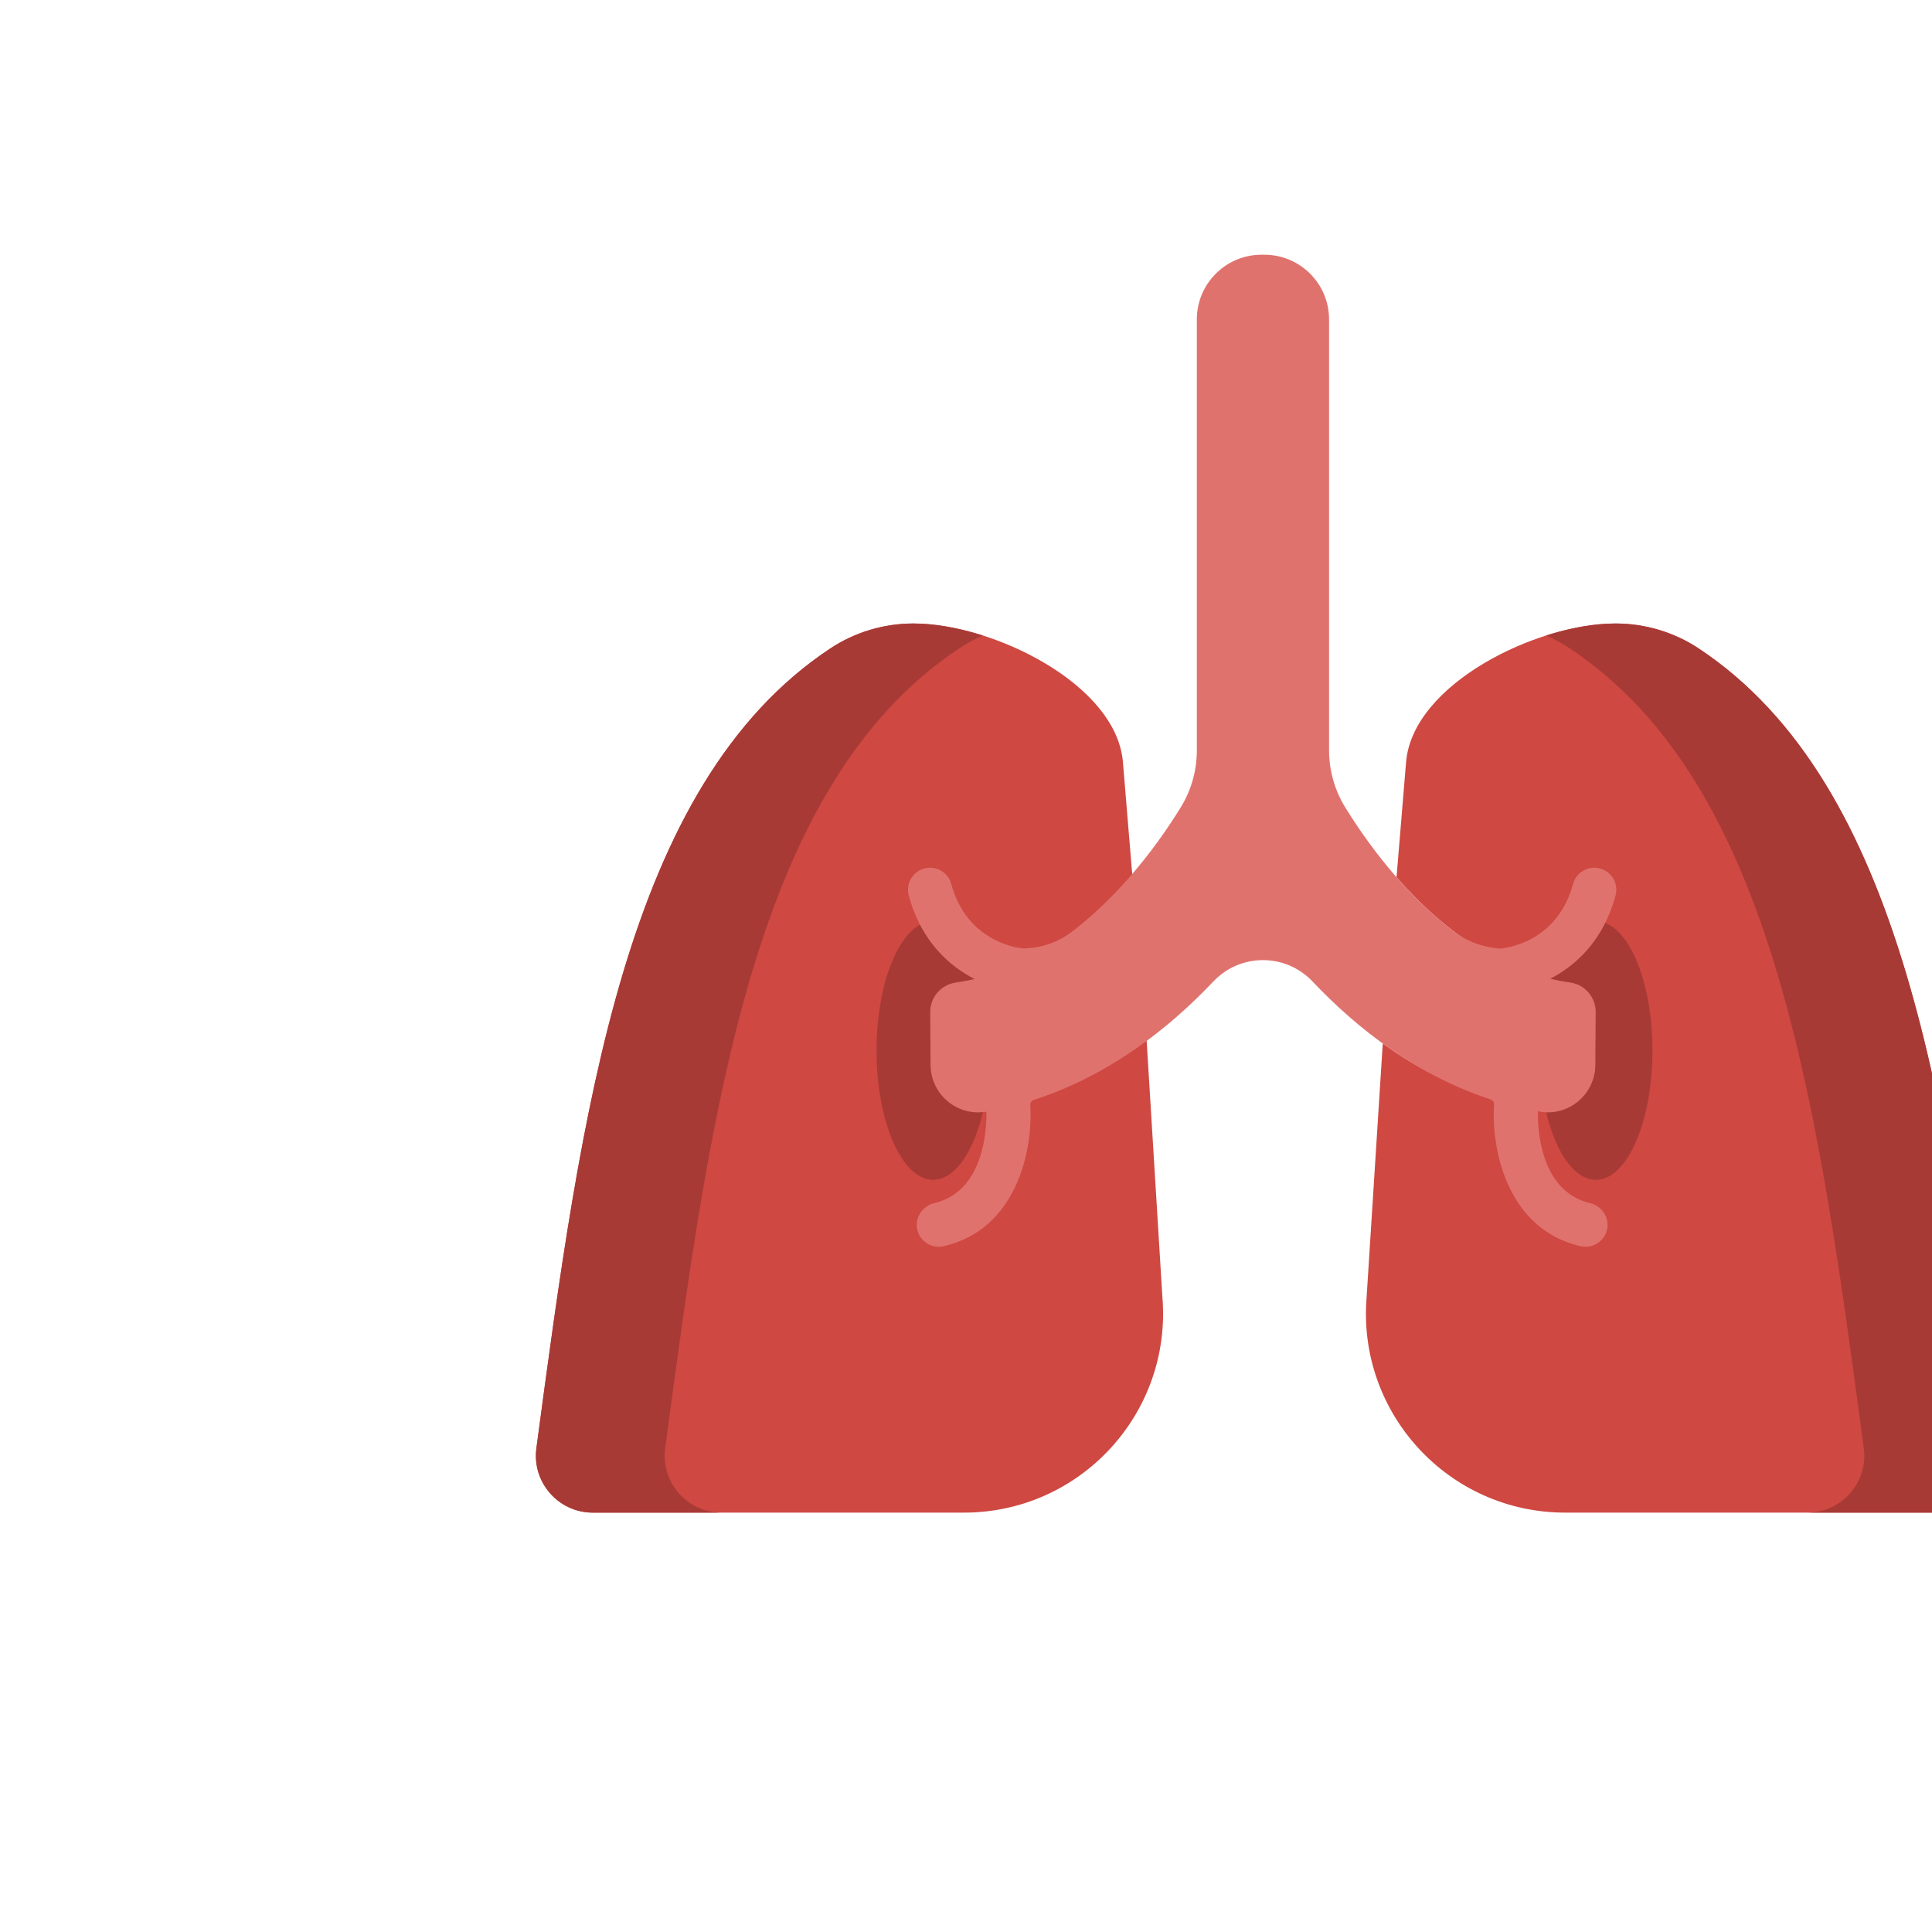 <svg width="411" height="411" viewBox="0 0 411 411" fill="none" xmlns="http://www.w3.org/2000/svg">
<mask id="mask0" mask-type="alpha" maskUnits="userSpaceOnUse" x="0" y="0" width="411" height="411">
<rect width="411" height="411" fill="#C4C4C4"/>
</mask>
<g mask="url(#mask0)">
</g>
<g clip-path="url(#clip0)">
<path d="M339.126 236.918C321.243 236.677 306.258 230.761 294.158 221.987L290.726 275.923C288.68 300.615 308.169 321.785 332.946 321.785H411.888C419.213 321.785 424.866 315.331 423.894 308.07C414.287 236.334 405.219 167.008 361.372 137.95C356.126 134.471 349.958 132.638 343.662 132.638C326.934 132.638 300.499 145.466 299.118 162.138L297.088 186.619C306.986 197.941 321.347 209.175 339.497 209.419L339.126 236.918Z" fill="#CF4842"/>
<path d="M411.884 321.785C419.209 321.785 424.861 315.331 423.889 308.07C414.282 236.334 405.214 167.008 361.367 137.947C356.119 134.471 349.953 132.638 343.657 132.638C339.199 132.638 334.048 133.551 328.868 135.204C330.642 135.958 332.35 136.874 333.972 137.95C377.817 167.008 386.885 236.334 396.492 308.07C397.466 315.331 391.811 321.785 384.486 321.785H411.884Z" fill="#A83A36"/>
<path d="M198.692 237.545H198.886C216.769 237.303 231.747 228.796 243.845 220.024L247.279 275.921C249.324 300.615 229.834 321.785 205.057 321.785H126.116C118.789 321.785 113.137 315.331 114.109 308.07C123.716 236.334 132.784 167.008 176.63 137.947C181.879 134.471 188.044 132.638 194.34 132.638C211.069 132.638 237.504 145.464 238.885 162.135L240.914 186.619C231.019 197.941 216.658 209.173 198.508 209.419L198.886 237.545" fill="#CF4842"/>
<path d="M114.109 308.07C123.716 236.334 132.784 167.008 176.63 137.947C181.879 134.471 188.044 132.638 194.34 132.638C198.801 132.638 203.95 133.551 209.129 135.204C207.356 135.958 205.648 136.874 204.028 137.95C160.181 167.008 151.113 236.334 141.506 308.07C140.534 315.331 146.189 321.785 153.511 321.785H126.116C118.792 321.785 113.137 315.331 114.109 308.07V308.07Z" fill="#A83A36"/>
<path d="M210.539 223.481C210.539 208.29 205.154 195.978 198.508 195.978C191.862 195.978 186.474 208.29 186.474 223.481C186.474 238.67 191.862 250.983 198.508 250.983C205.154 250.983 210.539 238.67 210.539 223.481Z" fill="#A83A36"/>
<path d="M351.528 223.481C351.528 208.29 346.143 195.978 339.497 195.978C332.851 195.978 327.463 208.29 327.463 223.481C327.463 238.67 332.851 250.983 339.497 250.983C346.143 250.983 351.528 238.67 351.528 223.481Z" fill="#A83A36"/>
<path d="M343.684 190.507C344.36 188.007 342.882 185.434 340.382 184.757C337.882 184.083 335.309 185.559 334.632 188.059C331.515 199.594 321.849 201.491 319.394 201.779C319.165 201.808 318.933 201.8 318.706 201.77L317.741 201.635C314.699 201.209 311.79 200.057 309.345 198.198C298.586 190.027 290.722 179.131 286.141 171.693C283.898 168.055 282.735 163.857 282.735 159.583C282.735 142.159 282.735 92.324 282.735 67.949C282.735 60.35 276.574 54.191 268.975 54.191H268.367C260.768 54.191 254.606 60.352 254.606 67.952V159.638C254.606 163.904 253.436 168.088 251.198 171.721C248.573 175.988 244.862 181.394 240.134 186.775C236.175 191.28 232.102 195.114 227.93 198.281C225.274 200.296 222.084 201.479 218.758 201.718L218.541 201.734C217.926 201.777 217.306 201.753 216.701 201.642C213.331 201.029 205.187 198.466 202.373 188.061C201.699 185.562 199.126 184.083 196.623 184.757C194.126 185.434 192.648 188.009 193.322 190.507C196.011 200.455 202.155 205.613 207.318 208.271C206.022 208.567 204.719 208.82 203.409 209.002C200.24 209.437 197.865 212.117 197.886 215.315L197.962 226.561C198.002 232.781 203.593 237.523 209.726 236.494C209.764 236.487 209.802 236.482 209.84 236.475C209.911 239.73 209.544 253.374 198.754 255.95C196.316 256.531 194.641 258.913 195.091 261.378C195.509 263.667 197.496 265.233 199.7 265.233C200.05 265.233 200.403 265.193 200.758 265.112C216.696 261.432 219.771 243.914 219.17 235.163C219.17 235.16 219.168 235.158 219.168 235.156C219.132 234.626 219.44 234.141 219.943 233.978C235.721 228.883 248.448 219.016 258.142 208.773C263.856 202.737 273.49 202.744 279.204 208.78C288.834 218.95 301.452 228.749 317.079 233.871C317.582 234.035 317.895 234.524 317.845 235.052C317.842 235.087 317.84 235.127 317.838 235.165C317.235 243.914 320.309 261.434 336.248 265.112C336.603 265.193 336.957 265.233 337.305 265.233C339.512 265.233 341.498 263.667 341.915 261.378C342.364 258.916 340.694 256.534 338.256 255.952C327.4 253.365 327.092 239.567 327.166 236.414C327.348 236.447 327.539 236.478 327.74 236.508C333.835 237.462 339.339 232.727 339.379 226.558L339.455 215.31C339.476 212.138 337.144 209.44 334.003 209.007C332.572 208.811 331.17 208.543 329.793 208.217C334.935 205.542 341.013 200.386 343.684 190.507V190.507Z" fill="#E0726E"/>
</g>
<defs>
<clipPath id="clip0">
<rect width="310" height="310" fill="white" transform="translate(114 33)"/>
</clipPath>
</defs>
</svg>
